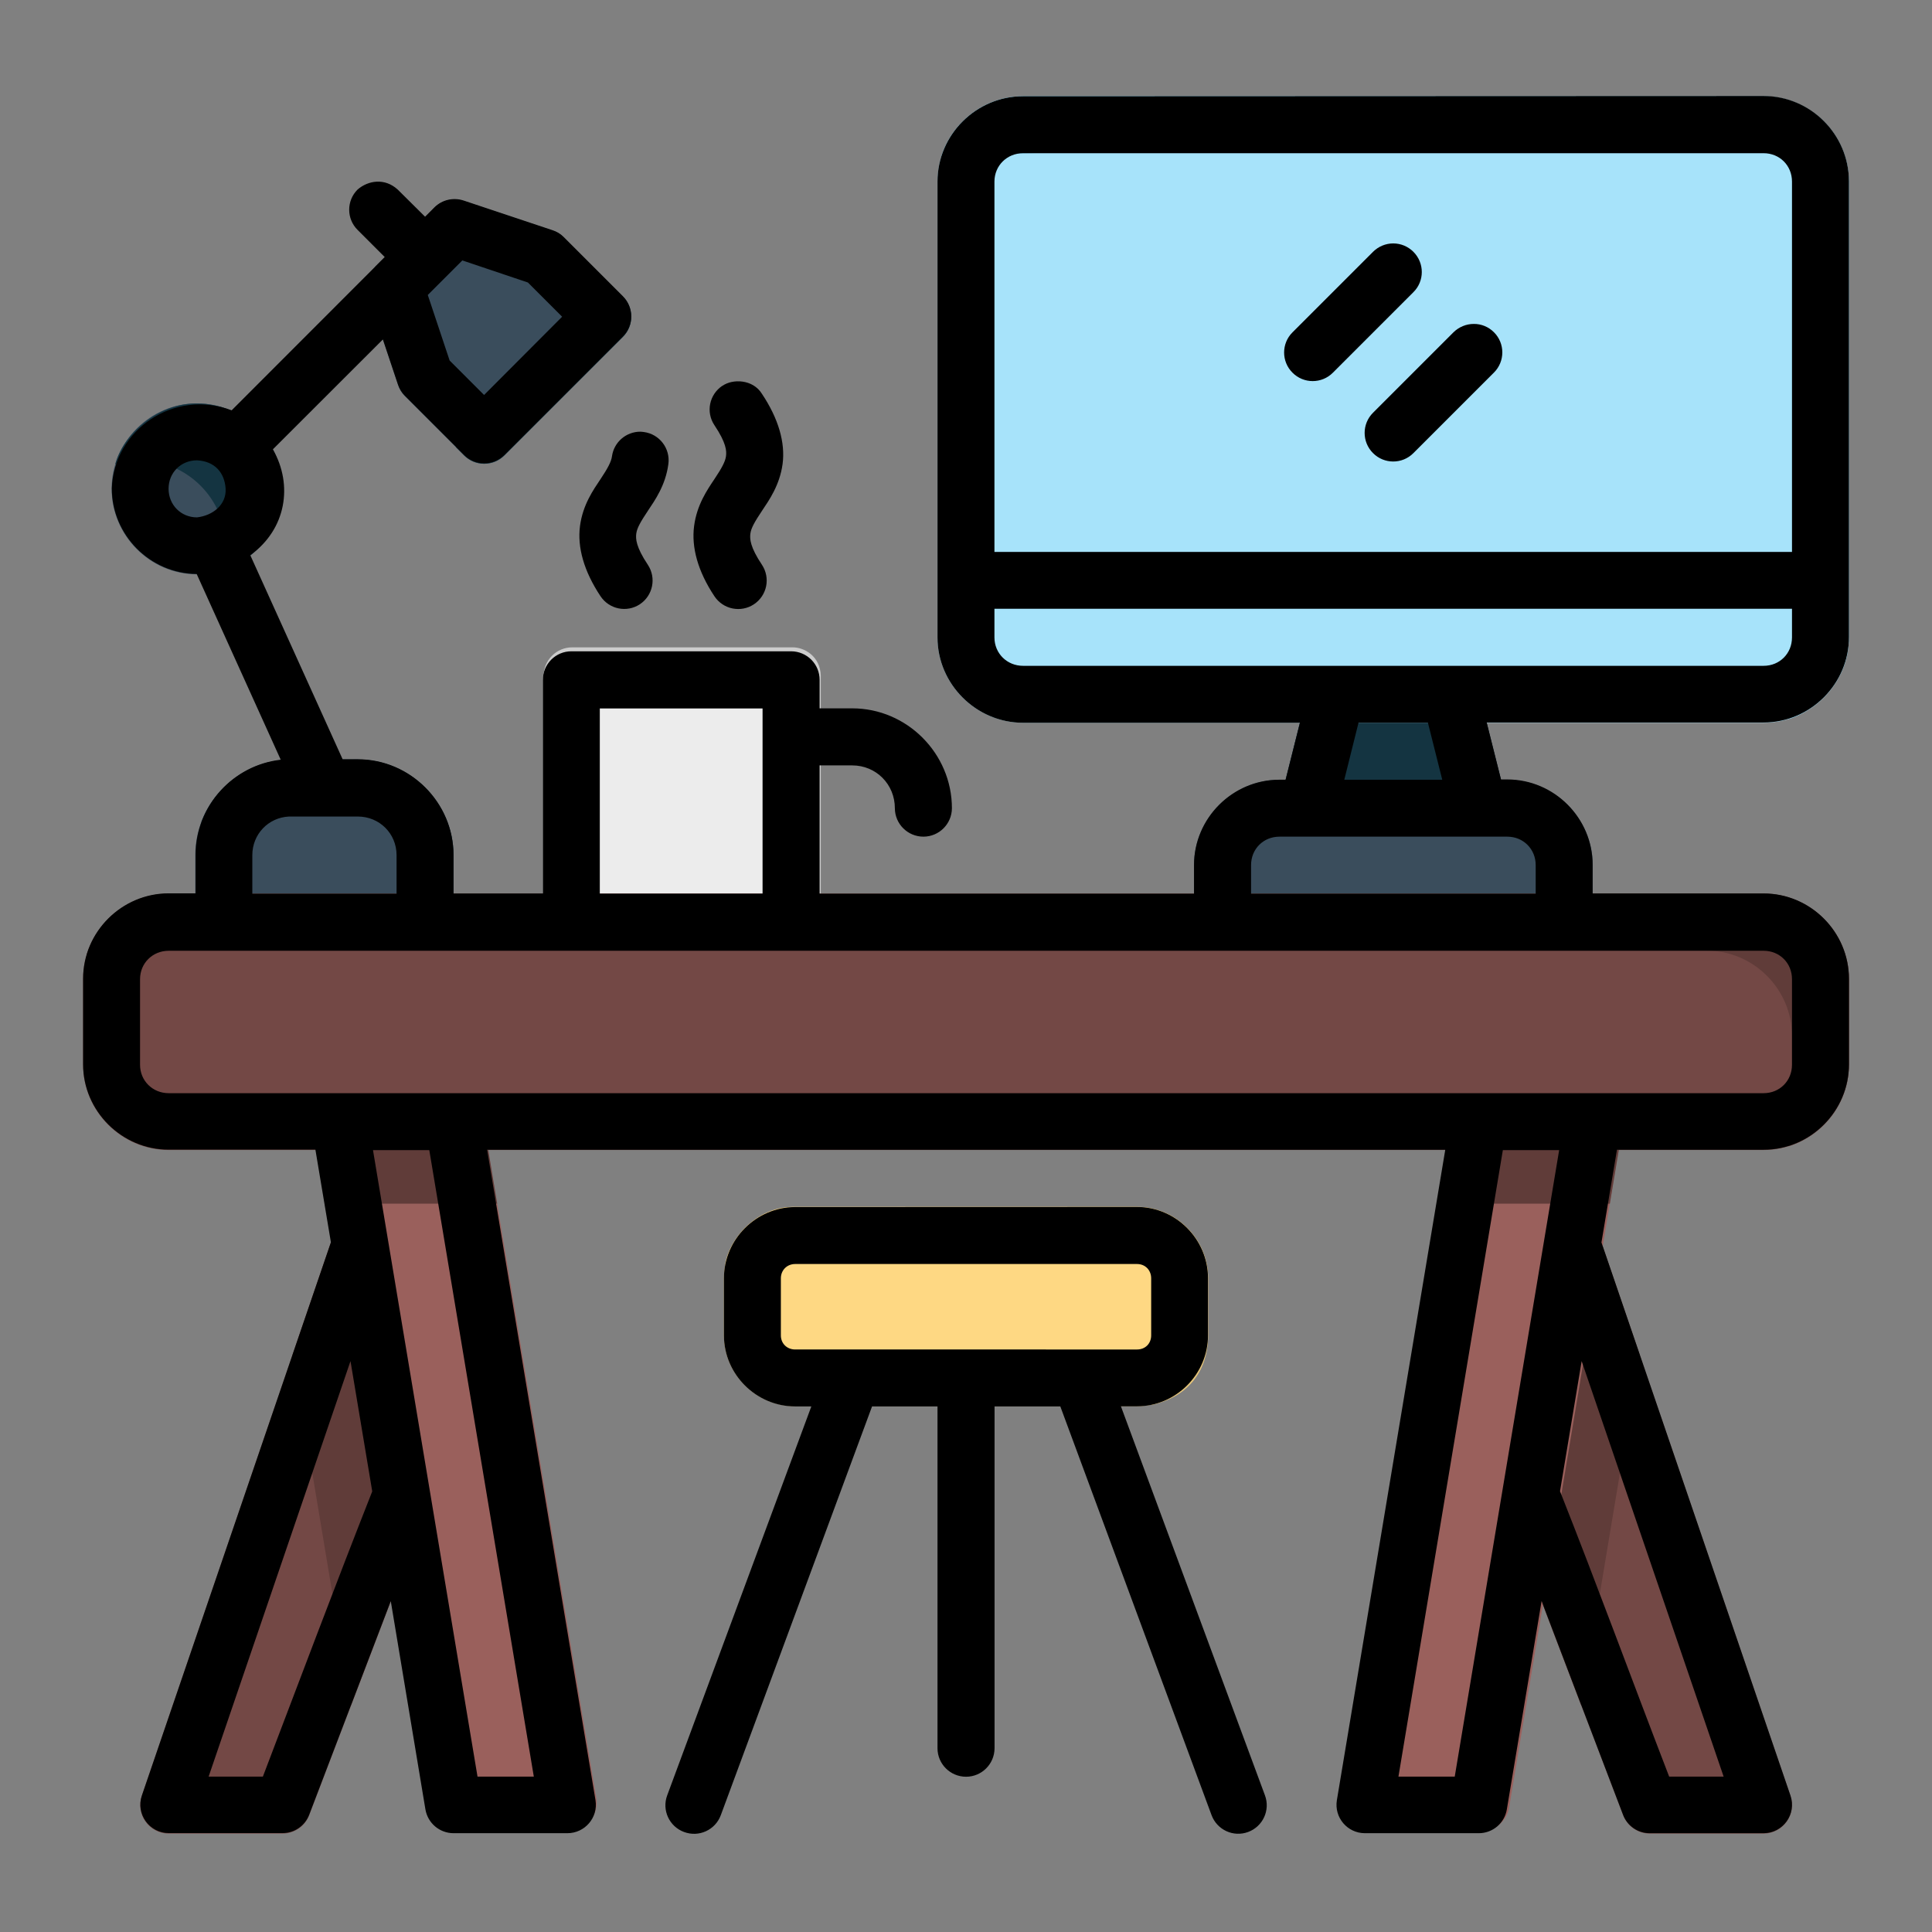 <?xml version="1.0" encoding="UTF-8" standalone="no"?>
<!-- Created with Inkscape (http://www.inkscape.org/) -->

<svg
   width="64pt"
   height="64pt"
   viewBox="0 0 22.578 22.578"
   version="1.1"
   id="svg831"
   inkscape:version="1.1.1 (3bf5ae0d25, 2021-09-20)"
   sodipodi:docname="Export - Unblash - 64px.svg"
   inkscape:export-filename="C:\Users\User\Desktop\Done Januari 2k22\EX\13 - Workspace.png"
   inkscape:export-xdpi="576"
   inkscape:export-ydpi="576"
   xmlns:inkscape="http://www.inkscape.org/namespaces/inkscape"
   xmlns:sodipodi="http://sodipodi.sourceforge.net/DTD/sodipodi-0.dtd"
   xmlns="http://www.w3.org/2000/svg"
   xmlns:svg="http://www.w3.org/2000/svg"
   xmlns:rdf="http://www.w3.org/1999/02/22-rdf-syntax-ns#"
   xmlns:cc="http://creativecommons.org/ns#"
   xmlns:dc="http://purl.org/dc/elements/1.1/">
  <rect x="0" y="0" width="22.578" height="22.578" fill="#808080" stroke="none"/>
  <defs
     id="defs825">
    <pattern
       id="EMFhbasepattern"
       patternUnits="userSpaceOnUse"
       width="6"
       height="6"
       x="0"
       y="0" />
    <pattern
       id="EMFhbasepattern-9"
       patternUnits="userSpaceOnUse"
       width="6"
       height="6"
       x="0"
       y="0" />
    <pattern
       id="EMFhbasepattern-0"
       patternUnits="userSpaceOnUse"
       width="6"
       height="6"
       x="0"
       y="0" />
    <pattern
       id="EMFhbasepattern-7"
       patternUnits="userSpaceOnUse"
       width="6"
       height="6"
       x="0"
       y="0" />
    <pattern
       id="EMFhbasepattern-2"
       patternUnits="userSpaceOnUse"
       width="6"
       height="6"
       x="0"
       y="0" />
    <pattern
       id="EMFhbasepattern-98"
       patternUnits="userSpaceOnUse"
       width="6"
       height="6"
       x="0"
       y="0" />
    <pattern
       id="EMFhbasepattern-6"
       patternUnits="userSpaceOnUse"
       width="6"
       height="6"
       x="0"
       y="0" />
    <pattern
       id="EMFhbasepattern-01"
       patternUnits="userSpaceOnUse"
       width="6"
       height="6"
       x="0"
       y="0" />
    <pattern
       id="EMFhbasepattern-07"
       patternUnits="userSpaceOnUse"
       width="6"
       height="6"
       x="0"
       y="0" />
    <pattern
       id="EMFhbasepattern-8"
       patternUnits="userSpaceOnUse"
       width="6"
       height="6"
       x="0"
       y="0" />
    <pattern
       id="EMFhbasepattern-4"
       patternUnits="userSpaceOnUse"
       width="6"
       height="6"
       x="0"
       y="0" />
    <pattern
       id="EMFhbasepattern-40"
       patternUnits="userSpaceOnUse"
       width="6"
       height="6"
       x="0"
       y="0" />
    <pattern
       id="EMFhbasepattern-08"
       patternUnits="userSpaceOnUse"
       width="6"
       height="6"
       x="0"
       y="0" />
    <pattern
       id="EMFhbasepattern-04"
       patternUnits="userSpaceOnUse"
       width="6"
       height="6"
       x="0"
       y="0" />
    <pattern
       id="EMFhbasepattern-014"
       patternUnits="userSpaceOnUse"
       width="6"
       height="6"
       x="0"
       y="0" />
    <pattern
       id="EMFhbasepattern-27"
       patternUnits="userSpaceOnUse"
       width="6"
       height="6"
       x="0"
       y="0" />
    <pattern
       id="EMFhbasepattern-09"
       patternUnits="userSpaceOnUse"
       width="6"
       height="6"
       x="0"
       y="0" />
    <pattern
       id="EMFhbasepattern-5"
       patternUnits="userSpaceOnUse"
       width="6"
       height="6"
       x="0"
       y="0" />
    <pattern
       id="EMFhbasepattern-018"
       patternUnits="userSpaceOnUse"
       width="6"
       height="6"
       x="0"
       y="0" />
  </defs>
  <sodipodi:namedview
     id="base"
     pagecolor="#ffffff"
     bordercolor="#666666"
     borderopacity="1.0"
     inkscape:pageopacity="0.0"
     inkscape:pageshadow="2"
     inkscape:zoom="4.5878906"
     inkscape:cx="-13.513836"
     inkscape:cy="48.279268"
     inkscape:document-units="pt"
     inkscape:current-layer="layer1"
     showgrid="false"
     units="pt"
     inkscape:window-width="1920"
     inkscape:window-height="1001"
     inkscape:window-x="-9"
     inkscape:window-y="41"
     inkscape:window-maximized="1"
     inkscape:pagecheckerboard="true"
     inkscape:showpageshadow="false"
     inkscape:object-paths="true"
     inkscape:snap-intersection-paths="true"
     inkscape:snap-smooth-nodes="true"
     inkscape:snap-midpoints="true"
     showguides="true"
     inkscape:snap-bbox="true"
     inkscape:bbox-nodes="true"
     inkscape:snap-nodes="false"
     inkscape:snap-global="true">
    <inkscape:grid
       type="xygrid"
       id="grid1378" />
    <sodipodi:guide
       position="0.97,21.608"
       orientation="78,0"
       id="guide1380"
       inkscape:locked="false" />
    <sodipodi:guide
       position="0.97,0.97"
       orientation="0,78"
       id="guide1382"
       inkscape:locked="false" />
    <sodipodi:guide
       position="21.608,0.97"
       orientation="-78,0"
       id="guide1384"
       inkscape:locked="false" />
    <sodipodi:guide
       position="21.608,21.608"
       orientation="0,-78"
       id="guide1386"
       inkscape:locked="false" />
  </sodipodi:namedview>
  <g
     inkscape:label="Icon"
     inkscape:groupmode="layer"
     id="layer1"
     transform="translate(0,-274.422)">
    <g
       id="g467921"
       style="display:inline;stroke-width:0.795"
       transform="matrix(1.258,0,0,1.258,0.639,-38.904)">
      <path
         style="color:#000000;fill:#734845;stroke-width:0.795;stroke-linecap:round;stroke-linejoin:round;-inkscape-stroke:none"
         d="m 14.086,260.412 a 0.265,0.265 0 0 0 -0.236,0.225 l -0.354,2.383 a 0.265,0.265 0 0 0 0.016,0.133 l 1.059,2.777 a 0.265,0.265 0 0 0 0.246,0.17 H 15.875 a 0.265,0.265 0 0 0 0.25,-0.35 l -1.764,-5.16 a 0.265,0.265 0 0 0 -0.275,-0.178 z"
         id="path135129" />
      <path
         style="color:#000000;fill:#3a4d5c;fill-opacity:1;stroke-width:0.795;stroke-linecap:round;stroke-linejoin:round;-inkscape-stroke:none"
         d="m 11.906,255.252 a 0.265,0.265 0 0 0 -0.256,0.201 l -0.266,1.059 a 0.265,0.265 0 0 0 0.258,0.328 h 1.586 a 0.265,0.265 0 0 0 0.258,-0.328 l -0.266,-1.059 a 0.265,0.265 0 0 0 -0.256,-0.201 z"
         id="path104225" />
      <path
         style="color:#000000;fill:#3a4d5c;fill-opacity:1;stroke-width:0.795;stroke-linecap:round;stroke-linejoin:round;-inkscape-stroke:none"
         d="m 11.377,256.311 c -0.435,0 -0.793,0.358 -0.793,0.793 v 0.529 a 0.265,0.265 0 0 0 0.264,0.266 h 3.176 a 0.265,0.265 0 0 0 0.264,-0.266 v -0.529 c 3e-6,-0.435 -0.358,-0.793 -0.793,-0.793 z"
         id="path104417" />
      <path
         style="color:#000000;fill:#ececec;stroke-width:0.795;stroke-linecap:round;stroke-linejoin:round;-inkscape-stroke:none"
         d="m 4.801,255.119 a 0.265,0.265 0 0 0 -0.266,0.266 v 2.248 a 0.265,0.265 0 0 0 0.266,0.266 h 2.041 a 0.265,0.265 0 0 0 0.264,-0.266 v -2.248 a 0.265,0.265 0 0 0 -0.264,-0.266 z"
         id="path103824" />
      <path
         style="color:#000000;fill:#734845;stroke-width:0.795;stroke-linecap:round;stroke-linejoin:round;-inkscape-stroke:none"
         d="m 2.846,260.412 a 0.265,0.265 0 0 0 -0.273,0.178 L 0.809,265.75 a 0.265,0.265 0 0 0 0.25,0.35 h 1.059 a 0.265,0.265 0 0 0 0.246,-0.17 l 1.059,-2.777 a 0.265,0.265 0 0 0 0.014,-0.133 l -0.352,-2.383 a 0.265,0.265 0 0 0 -0.238,-0.225 z"
         id="path134745" />
      <path
         id="path138025"
         style="color:#000000;fill:#603c39;fill-opacity:1;stroke-width:0.795;stroke-linecap:round;stroke-linejoin:round;-inkscape-stroke:none"
         d="m 3.084,260.637 c -0.018,-0.121 -0.116,-0.214 -0.238,-0.225 -0.121,-0.011 -0.234,0.063 -0.273,0.178 l -0.363,1.062 0.543,3.257 0.67,-1.756 c -0.04,-0.837 -0.215,-1.683 -0.338,-2.516 z"
         sodipodi:nodetypes="ccccccc" />
      <path
         style="color:#000000;fill:#fed883;stroke-width:0.795;stroke-linecap:round;stroke-linejoin:round;-inkscape-stroke:none"
         d="m 6.879,260.279 c -0.362,0 -0.662,0.3 -0.662,0.662 v 0.529 c 0,0.362 0.3,0.66 0.662,0.66 h 3.176 c 0.362,0 0.66,-0.298 0.66,-0.66 v -0.529 c 0,-0.362 -0.298,-0.662 -0.66,-0.662 z"
         id="path135321" />
      <path
         style="color:#000000;fill:#3a4d5c;fill-opacity:1;stroke-width:0.795;stroke-linecap:round;stroke-linejoin:round;-inkscape-stroke:none"
         d="m 2.195,256.123 c -0.487,0 -0.889,0.402 -0.889,0.889 v 0.621 a 0.265,0.265 0 0 0 0.266,0.266 h 1.867 a 0.265,0.265 0 0 0 0.266,-0.266 v -0.621 c -5.7e-6,-0.487 -0.402,-0.889 -0.889,-0.889 z"
         id="path32210" />
      <path
         style="color:#000000;fill:#3a4d5c;fill-opacity:1;stroke-width:0.795;stroke-linecap:round;stroke-linejoin:round;-inkscape-stroke:none"
         d="m 3.799,250.934 a 0.265,0.265 0 0 0 -0.271,0.062 l -0.551,0.551 a 0.265,0.265 0 0 0 -0.062,0.271 l 0.275,0.824 a 0.265,0.265 0 0 0 0.062,0.104 l 0.551,0.551 a 0.265,0.265 0 0 0 0.375,0 l 1.1,-1.1 a 0.265,0.265 0 0 0 0,-0.375 l -0.551,-0.551 a 0.265,0.265 0 0 0 -0.104,-0.062 z"
         id="path31602" />
      <path
         id="path140392"
         style="color:#000000;fill:#603c39;fill-opacity:1;stroke-width:0.795;stroke-linecap:round;stroke-linejoin:round;-inkscape-stroke:none"
         d="m 14.086,260.412 c -0.121,0.012 -0.218,0.104 -0.236,0.225 -0.057,0.829 -0.361,1.7 -0.338,2.516 l 0.669,1.756 0.543,-3.257 -0.363,-1.062 c -0.04,-0.116 -0.154,-0.189 -0.275,-0.178 z"
         sodipodi:nodetypes="scccccss" />
      <path
         id="path106331"
         style="color:#000000;fill:#143441;fill-opacity:1;stroke-width:0.795;stroke-linecap:round;stroke-linejoin:round;-inkscape-stroke:none"
         d="m 11.65,255.453 -0.215,0.857 h 2 l -0.215,-0.857 z"
         sodipodi:nodetypes="ccccc" />
      <path
         style="color:#000000;fill:#a7e3fa;stroke-width:0.795;stroke-linecap:round;stroke-linejoin:round;-inkscape-stroke:none"
         d="m 8.996,249.961 c -0.435,0 -0.795,0.358 -0.795,0.793 v 4.234 c 0,0.435 0.36,0.793 0.795,0.793 H 15.875 c 0.435,0 0.793,-0.358 0.793,-0.793 v -4.234 c 0,-0.435 -0.358,-0.793 -0.793,-0.793 z"
         id="path104029" />
      <path
         style="color:#000000;fill:#3a4d5c;fill-opacity:1;stroke-width:0.795;stroke-linecap:round;stroke-linejoin:round;-inkscape-stroke:none"
         d="m 1.322,252.814 c -0.435,0 -0.793,0.358 -0.793,0.793 5.5e-6,0.435 0.358,0.795 0.793,0.795 0.435,0 0.795,-0.36 0.795,-0.795 2.7e-6,-0.435 -0.36,-0.793 -0.795,-0.793 z"
         id="path31908" />
      <path
         id="path99975"
         style="color:#000000;fill:#143441;fill-opacity:1;stroke-width:0.795;stroke-linecap:round;stroke-linejoin:round;-inkscape-stroke:none"
         d="m 2.195,256.123 c -0.38,0 -0.708,0.245 -0.834,0.584 0.095,-0.035 0.202,-0.025 0.304,-0.055 l 0.992,-0.289 c 0.467,-0.136 0.855,0.509 0.703,0.971 l -0.186,0.564 h 0.264 c 0.147,5.6e-4 0.266,-0.119 0.266,-0.266 v -0.621 c -5.7e-6,-0.487 -0.402,-0.889 -0.889,-0.889 z"
         sodipodi:nodetypes="ccssscccccc" />
      <path
         id="path114587"
         style="color:#000000;fill:#cccccc;fill-opacity:1;stroke-width:3.004;stroke-linecap:round;stroke-linejoin:round;-inkscape-stroke:none"
         d="m 18.145,-94.289 c -0.555,-0.002 -1.006,0.449 -1.004,1.004 v 2 c -0.002,-0.555 0.449,-1.006 1.004,-1.004 l 5.723,-0.779 c 1.191,0 1.689,0.887 1.689,2.078 l -0.701,6.201 c 0.002,0.552 -0.444,1.002 -0.996,1.004 h 2 c 0.552,-0.002 0.998,-0.452 0.996,-1.004 v -8.496 c -0.014,-0.693 -0.58,-1.011 -0.996,-1.004 -2.572,-3.5e-5 -5.143,1.41e-4 -7.715,2.56e-4 z"
         transform="matrix(0.265,0,0,0.265,0,280.067)"
         sodipodi:nodetypes="ccccccccccccc" />
      <path
         id="path134553"
         style="color:#000000;fill:#9a605c;stroke-width:3.004;stroke-linecap:round;stroke-linejoin:round;-inkscape-stroke:none"
         d="m 10.002,-78.787 a 1,1 0 0 0 -0.988,1.166 l 4,23.998 a 1,1 0 0 0 0.99,0.834 h 3.992 a 1,1 0 0 0 0.99,-1.158 l -4.002,-24.006 a 1,1 0 0 0 -0.98,-0.834 z m 39.996,0 a 1,1 0 0 0 -0.982,0.834 l -4,24.006 a 1,1 0 0 0 0.98,1.158 h 4.002 a 1,1 0 0 0 0.988,-0.834 l 4.002,-23.998 a 1,1 0 0 0 -0.99,-1.166 z"
         transform="matrix(0.265,0,0,0.265,0,280.067)" />
      <path
         id="path142293"
         style="color:#000000;fill:#603c39;fill-opacity:1;stroke-width:3.004;stroke-linecap:round;stroke-linejoin:round;-inkscape-stroke:none"
         d="m 10.002,-78.787 a 1,1 0 0 0 -0.988,1.166 l 0.473,2.834 h 6.025 l -0.527,-3.166 a 1,1 0 0 0 -0.98,-0.834 z m 39.996,0 a 1,1 0 0 0 -0.982,0.834 l -0.527,3.166 h 6.027 l 0.473,-2.834 a 1,1 0 0 0 -0.99,-1.166 z"
         transform="matrix(0.265,0,0,0.265,0,280.067)" />
      <path
         style="color:#000000;fill:#734845;stroke-width:0.795;stroke-linecap:round;stroke-linejoin:round;-inkscape-stroke:none"
         d="m 1.059,257.369 c -0.435,0 -0.795,0.358 -0.795,0.793 v 0.795 c -2e-6,0.435 0.36,0.793 0.795,0.793 H 15.875 c 0.435,0 0.793,-0.358 0.793,-0.793 v -0.795 c -3e-6,-0.435 -0.358,-0.793 -0.793,-0.793 z"
         id="path134361" />
      <path
         id="path98291"
         style="color:#000000;fill:#143441;fill-opacity:1;stroke-width:0.795;stroke-linecap:round;stroke-linejoin:round;-inkscape-stroke:none"
         d="m 3.717,250.92 c -0.071,-8.1e-4 -0.139,0.027 -0.189,0.076 l -0.018,0.018 0.584,0.195 c 0.039,0.013 0.074,0.034 0.103,0.062 l 0.551,0.551 c 0.104,0.103 0.104,0.271 0,0.375 l -1.022,1.023 0.077,0.077 c 0.103,0.104 0.271,0.104 0.375,0 l 1.1,-1.1 c 0.104,-0.103 0.104,-0.271 0,-0.375 l -0.551,-0.551 c -0.029,-0.029 -0.065,-0.05 -0.103,-0.062 l -0.824,-0.275 z"
         sodipodi:nodetypes="cccccccccccccccc" />
      <path
         id="path101659"
         style="color:#000000;fill:#143441;fill-opacity:1;stroke-width:0.795;stroke-linecap:round;stroke-linejoin:round;-inkscape-stroke:none"
         d="m 0.564,253.378 c 0.073,-0.022 0.15,-0.034 0.229,-0.034 0.435,0 0.795,0.357 0.795,0.793 -1.1e-6,0.08 -0.013,0.158 -0.035,0.231 0.325,-0.1 0.564,-0.405 0.564,-0.76 2.6e-6,-0.435 -0.36,-0.793 -0.795,-0.793 -0.378,-0.004 -0.69,0.299 -0.759,0.563 z"
         sodipodi:nodetypes="csscscc" />
      <path
         id="path104605"
         style="color:#000000;fill:#87d1ee;fill-opacity:1;stroke-width:0.795;stroke-linecap:round;stroke-linejoin:round;-inkscape-stroke:none"
         d="m 8.996,249.961 c -0.356,0 -0.661,0.239 -0.761,0.564 2.336,-0.088 5.038,-0.268 7.399,-0.268 0.435,0 0.628,0.591 0.628,1.026 0,1.356 -0.158,4.464 -0.158,4.464 0.154,-0.036 0.568,-0.291 0.563,-0.759 v -4.234 c 0,-0.435 -0.357,-0.793 -0.793,-0.793 z"
         sodipodi:nodetypes="cccsccssc" />
      <path
         id="path135522"
         style="color:#000000;fill:#603c39;fill-opacity:1;stroke-width:0.795;stroke-linecap:round;stroke-linejoin:round;-inkscape-stroke:none"
         d="m 1.059,257.369 c -0.356,0 -0.661,0.239 -0.761,0.564 0.073,-0.023 0.151,-0.035 0.232,-0.035 H 15.346 c 0.435,0 0.793,0.357 0.793,0.793 v 0.795 c 2e-6,0.08 -0.012,0.157 -0.034,0.229 0.325,-0.099 0.563,-0.403 0.563,-0.759 v -0.795 c -3e-6,-0.435 -0.357,-0.793 -0.793,-0.793 z" />
      <path
         id="path144835"
         style="color:#000000;fill:#e5c478;fill-opacity:1;stroke-width:0.795;stroke-linecap:round;stroke-linejoin:round;-inkscape-stroke:none"
         d="m 6.879,260.279 c -0.346,-0.015 -0.609,0.288 -0.65,0.529 l 3.524,-0.206 c 0.362,0 0.619,0.403 0.619,0.765 l -0.186,0.752 c 0.323,-0.069 0.529,-0.294 0.529,-0.649 v -0.53 c 0,-0.362 -0.298,-0.662 -0.66,-0.662 z"
         sodipodi:nodetypes="cccccsscc" />
      <path
         id="rect27065"
         style="color:#000000;display:inline;fill:#000000;stroke-width:0.795;stroke-linecap:round;stroke-linejoin:round;-inkscape-stroke:none"
         d="m 8.996,249.961 c -0.435,0 -0.795,0.357 -0.795,0.793 v 4.234 c 0,0.435 0.36,0.793 0.795,0.793 h 2.572 l -0.133,0.529 h -0.058 c -0.435,0 -0.793,0.358 -0.793,0.793 v 0.266 H 7.106 v -1.192 h 0.303 c 0.222,0 0.396,0.176 0.396,0.398 5.821e-4,0.146 0.119,0.264 0.266,0.264 0.145,-5.5e-4 0.263,-0.118 0.264,-0.264 1e-6,-0.508 -0.417,-0.928 -0.926,-0.928 H 7.106 v -0.264 c 5.556e-4,-0.146 -0.117,-0.265 -0.264,-0.266 H 4.801 c -0.147,-5.6e-4 -0.266,0.119 -0.266,0.266 v 1.984 H 3.705 v -0.358 c -5.5e-6,-0.487 -0.402,-0.889 -0.889,-0.889 H 2.675 l -0.858,-1.896 c 0.335,-0.24 0.399,-0.653 0.21,-0.983 l 1.022,-1.021 0.14,0.419 c 0.013,0.039 0.034,0.074 0.063,0.103 l 0.551,0.551 c 0.103,0.104 0.271,0.104 0.375,0 l 1.1,-1.1 c 0.104,-0.103 0.104,-0.271 0,-0.375 l -0.551,-0.551 c -0.029,-0.029 -0.065,-0.05 -0.103,-0.062 l -0.824,-0.275 c -0.095,-0.032 -0.2,-0.008 -0.271,0.062 l -0.088,0.088 -0.254,-0.252 c -0.122,-0.112 -0.277,-0.084 -0.373,-5.3e-4 -0.104,0.103 -0.104,0.272 0,0.375 l 0.252,0.252 -0.088,0.088 -0.001,0.002 -1.333,1.334 c -0.535,-0.203 -1.096,0.182 -1.113,0.725 5.48e-6,0.433 0.355,0.792 0.788,0.795 l 0.781,1.726 c -0.442,0.049 -0.791,0.429 -0.791,0.883 v 0.358 H 1.059 c -0.435,0 -0.795,0.357 -0.795,0.793 v 0.795 c -2e-6,0.435 0.36,0.793 0.795,0.793 h 1.363 l 0.144,0.861 -1.756,5.139 c -0.058,0.171 0.069,0.349 0.25,0.349 h 1.058 c 0.109,-4.7e-4 0.207,-0.068 0.246,-0.17 l 0.758,-1.986 0.322,1.936 c 0.022,0.128 0.132,0.221 0.262,0.221 h 1.056 c 0.163,4.5e-4 0.288,-0.145 0.262,-0.306 l -1.007,-6.043 h 8.901 l -1.007,6.043 c -0.026,0.16 0.097,0.305 0.259,0.306 h 1.059 c 0.129,2.7e-4 0.24,-0.093 0.261,-0.221 l 0.323,-1.936 0.757,1.987 c 0.039,0.102 0.137,0.17 0.246,0.17 H 15.875 c 0.181,-3.9e-4 0.308,-0.178 0.25,-0.349 l -1.756,-5.139 0.144,-0.861 H 15.875 c 0.435,0 0.793,-0.358 0.793,-0.793 v -0.795 c -3e-6,-0.435 -0.357,-0.793 -0.793,-0.793 h -1.588 v -0.266 c 3e-6,-0.435 -0.357,-0.793 -0.793,-0.793 h -0.058 l -0.133,-0.529 H 15.875 c 0.435,0 0.793,-0.358 0.793,-0.793 v -4.234 c 0,-0.435 -0.357,-0.793 -0.793,-0.793 z m 0,0.529 H 15.875 c 0.149,0 0.264,0.114 0.264,0.264 v 3.44 H 8.73 v -3.44 c 0,-0.149 0.117,-0.264 0.266,-0.264 z m 3.439,0.838 c -0.07,1e-5 -0.138,0.028 -0.188,0.078 l -0.748,0.748 c -0.104,0.103 -0.104,0.272 0,0.375 0.103,0.104 0.272,0.104 0.375,0 l 0.748,-0.748 c 0.104,-0.103 0.104,-0.271 0,-0.375 -0.05,-0.05 -0.117,-0.078 -0.188,-0.078 z m -8.648,0.158 0.609,0.205 0.318,0.318 -0.725,0.727 -0.32,-0.32 -0.203,-0.609 c 0.107,-0.107 0.213,-0.214 0.32,-0.32 z m 9.396,0.59 c -0.07,-1.3e-4 -0.138,0.028 -0.188,0.077 l -0.748,0.748 c -0.104,0.103 -0.104,0.272 0,0.375 0.103,0.104 0.272,0.104 0.375,0 l 0.748,-0.748 c 0.104,-0.103 0.104,-0.272 0,-0.375 -0.05,-0.05 -0.117,-0.078 -0.188,-0.077 z m -6.98,0.574 c -0.122,0.081 -0.156,0.245 -0.074,0.367 0.11,0.165 0.114,0.238 0.107,0.289 -0.007,0.051 -0.041,0.112 -0.107,0.211 -0.066,0.099 -0.163,0.238 -0.189,0.436 -0.026,0.197 0.034,0.42 0.189,0.653 0.081,0.122 0.246,0.155 0.367,0.074 0.122,-0.081 0.155,-0.245 0.074,-0.367 -0.11,-0.165 -0.114,-0.24 -0.107,-0.291 0.007,-0.051 0.041,-0.11 0.107,-0.209 0.066,-0.099 0.165,-0.238 0.192,-0.436 0.026,-0.197 -0.037,-0.42 -0.192,-0.652 -0.084,-0.136 -0.272,-0.141 -0.367,-0.074 z m -0.761,0.427 c -0.133,-0.001 -0.247,0.097 -0.265,0.229 -0.007,0.051 -0.04,0.112 -0.106,0.211 -0.066,0.099 -0.165,0.238 -0.191,0.436 -0.026,0.197 0.036,0.42 0.191,0.653 0.081,0.121 0.244,0.154 0.365,0.074 0.122,-0.081 0.155,-0.245 0.074,-0.367 -0.11,-0.165 -0.114,-0.241 -0.107,-0.291 0.007,-0.051 0.041,-0.11 0.107,-0.209 0.066,-0.099 0.165,-0.238 0.191,-0.436 0.019,-0.145 -0.083,-0.278 -0.228,-0.297 -0.011,-0.002 -0.021,-0.002 -0.032,-0.003 z m -4.12,0.266 c 0.164,0.008 0.257,0.114 0.266,0.264 0.008,0.148 -0.118,0.249 -0.266,0.266 -0.149,0 -0.264,-0.116 -0.264,-0.266 -9e-7,-0.149 0.114,-0.264 0.264,-0.264 z m 7.408,1.379 H 16.139 v 0.266 c 0,0.149 -0.114,0.264 -0.264,0.264 H 11.912 8.996 c -0.149,0 -0.266,-0.115 -0.266,-0.264 z m -3.666,0.926 H 6.576 v 1.721 H 5.064 Z m 7.048,0.133 h 0.645 l 0.133,0.529 h -0.91 z m -9.296,0.871 c 0.201,0 0.36,0.158 0.36,0.359 v 0.358 H 1.836 v -0.358 c 2.3e-6,-0.195 0.149,-0.35 0.341,-0.359 z m 8.561,0.187 h 2.117 c 0.149,0 0.264,0.115 0.264,0.264 v 0.266 h -2.644 v -0.266 c -10e-7,-0.149 0.114,-0.264 0.264,-0.264 z M 1.059,257.899 H 15.875 c 0.149,0 0.264,0.114 0.264,0.264 v 0.795 c 2e-6,0.149 -0.114,0.264 -0.264,0.264 H 1.059 c -0.149,0 -0.266,-0.115 -0.266,-0.264 v -0.795 c -7.1e-7,-0.149 0.117,-0.264 0.266,-0.264 z m 1.898,1.852 h 0.523 l 0.971,5.82 H 3.928 Z m 10.496,0 h 0.523 l -0.97,5.82 h -0.523 z m -6.574,0.529 c -0.362,0 -0.662,0.3 -0.662,0.662 v 0.53 c 0,0.362 0.3,0.66 0.662,0.66 h 0.15 l -1.339,3.613 c -0.051,0.137 0.019,0.289 0.156,0.34 0.138,0.052 0.291,-0.018 0.342,-0.156 l 1.405,-3.797 h 0.608 v 3.176 c 5.821e-4,0.146 0.119,0.264 0.266,0.264 0.145,-5.6e-4 0.263,-0.118 0.264,-0.264 v -3.176 h 0.611 l 1.405,3.797 c 0.051,0.137 0.203,0.207 0.34,0.156 0.137,-0.051 0.207,-0.203 0.156,-0.34 L 9.905,262.131 h 0.149 c 0.362,0 0.66,-0.298 0.66,-0.66 v -0.53 c 0,-0.362 -0.298,-0.662 -0.66,-0.662 z m 0,0.529 h 3.176 c 0.076,0 0.131,0.057 0.131,0.133 v 0.53 c 0,0.076 -0.055,0.131 -0.131,0.131 H 6.879 c -0.076,0 -0.133,-0.055 -0.133,-0.131 v -0.53 c 0,-0.076 0.057,-0.133 0.133,-0.133 z m -4.945,4.762 H 1.43 l 1.318,-3.86 0.202,1.21 c -0.347,0.88 -0.679,1.767 -1.016,2.65 z m 12.251,-3.86 1.319,3.86 h -0.506 c -0.34,-0.881 -0.668,-1.778 -1.014,-2.651 z"
         sodipodi:nodetypes="ssssccsscccscscscccccccsscccccccccccccccccccccccccscssssccccccccccccccccccccccccsccscssccssssssssccsscccccccccccccccccccccccccscscccscscccccscccsccccccccscccsscssccccccccccccsccsccccsccscssccsssssccccccccccsssscccccccscccccccsssssssssssssscccccccccc" />
    </g>
  </g>
</svg>
